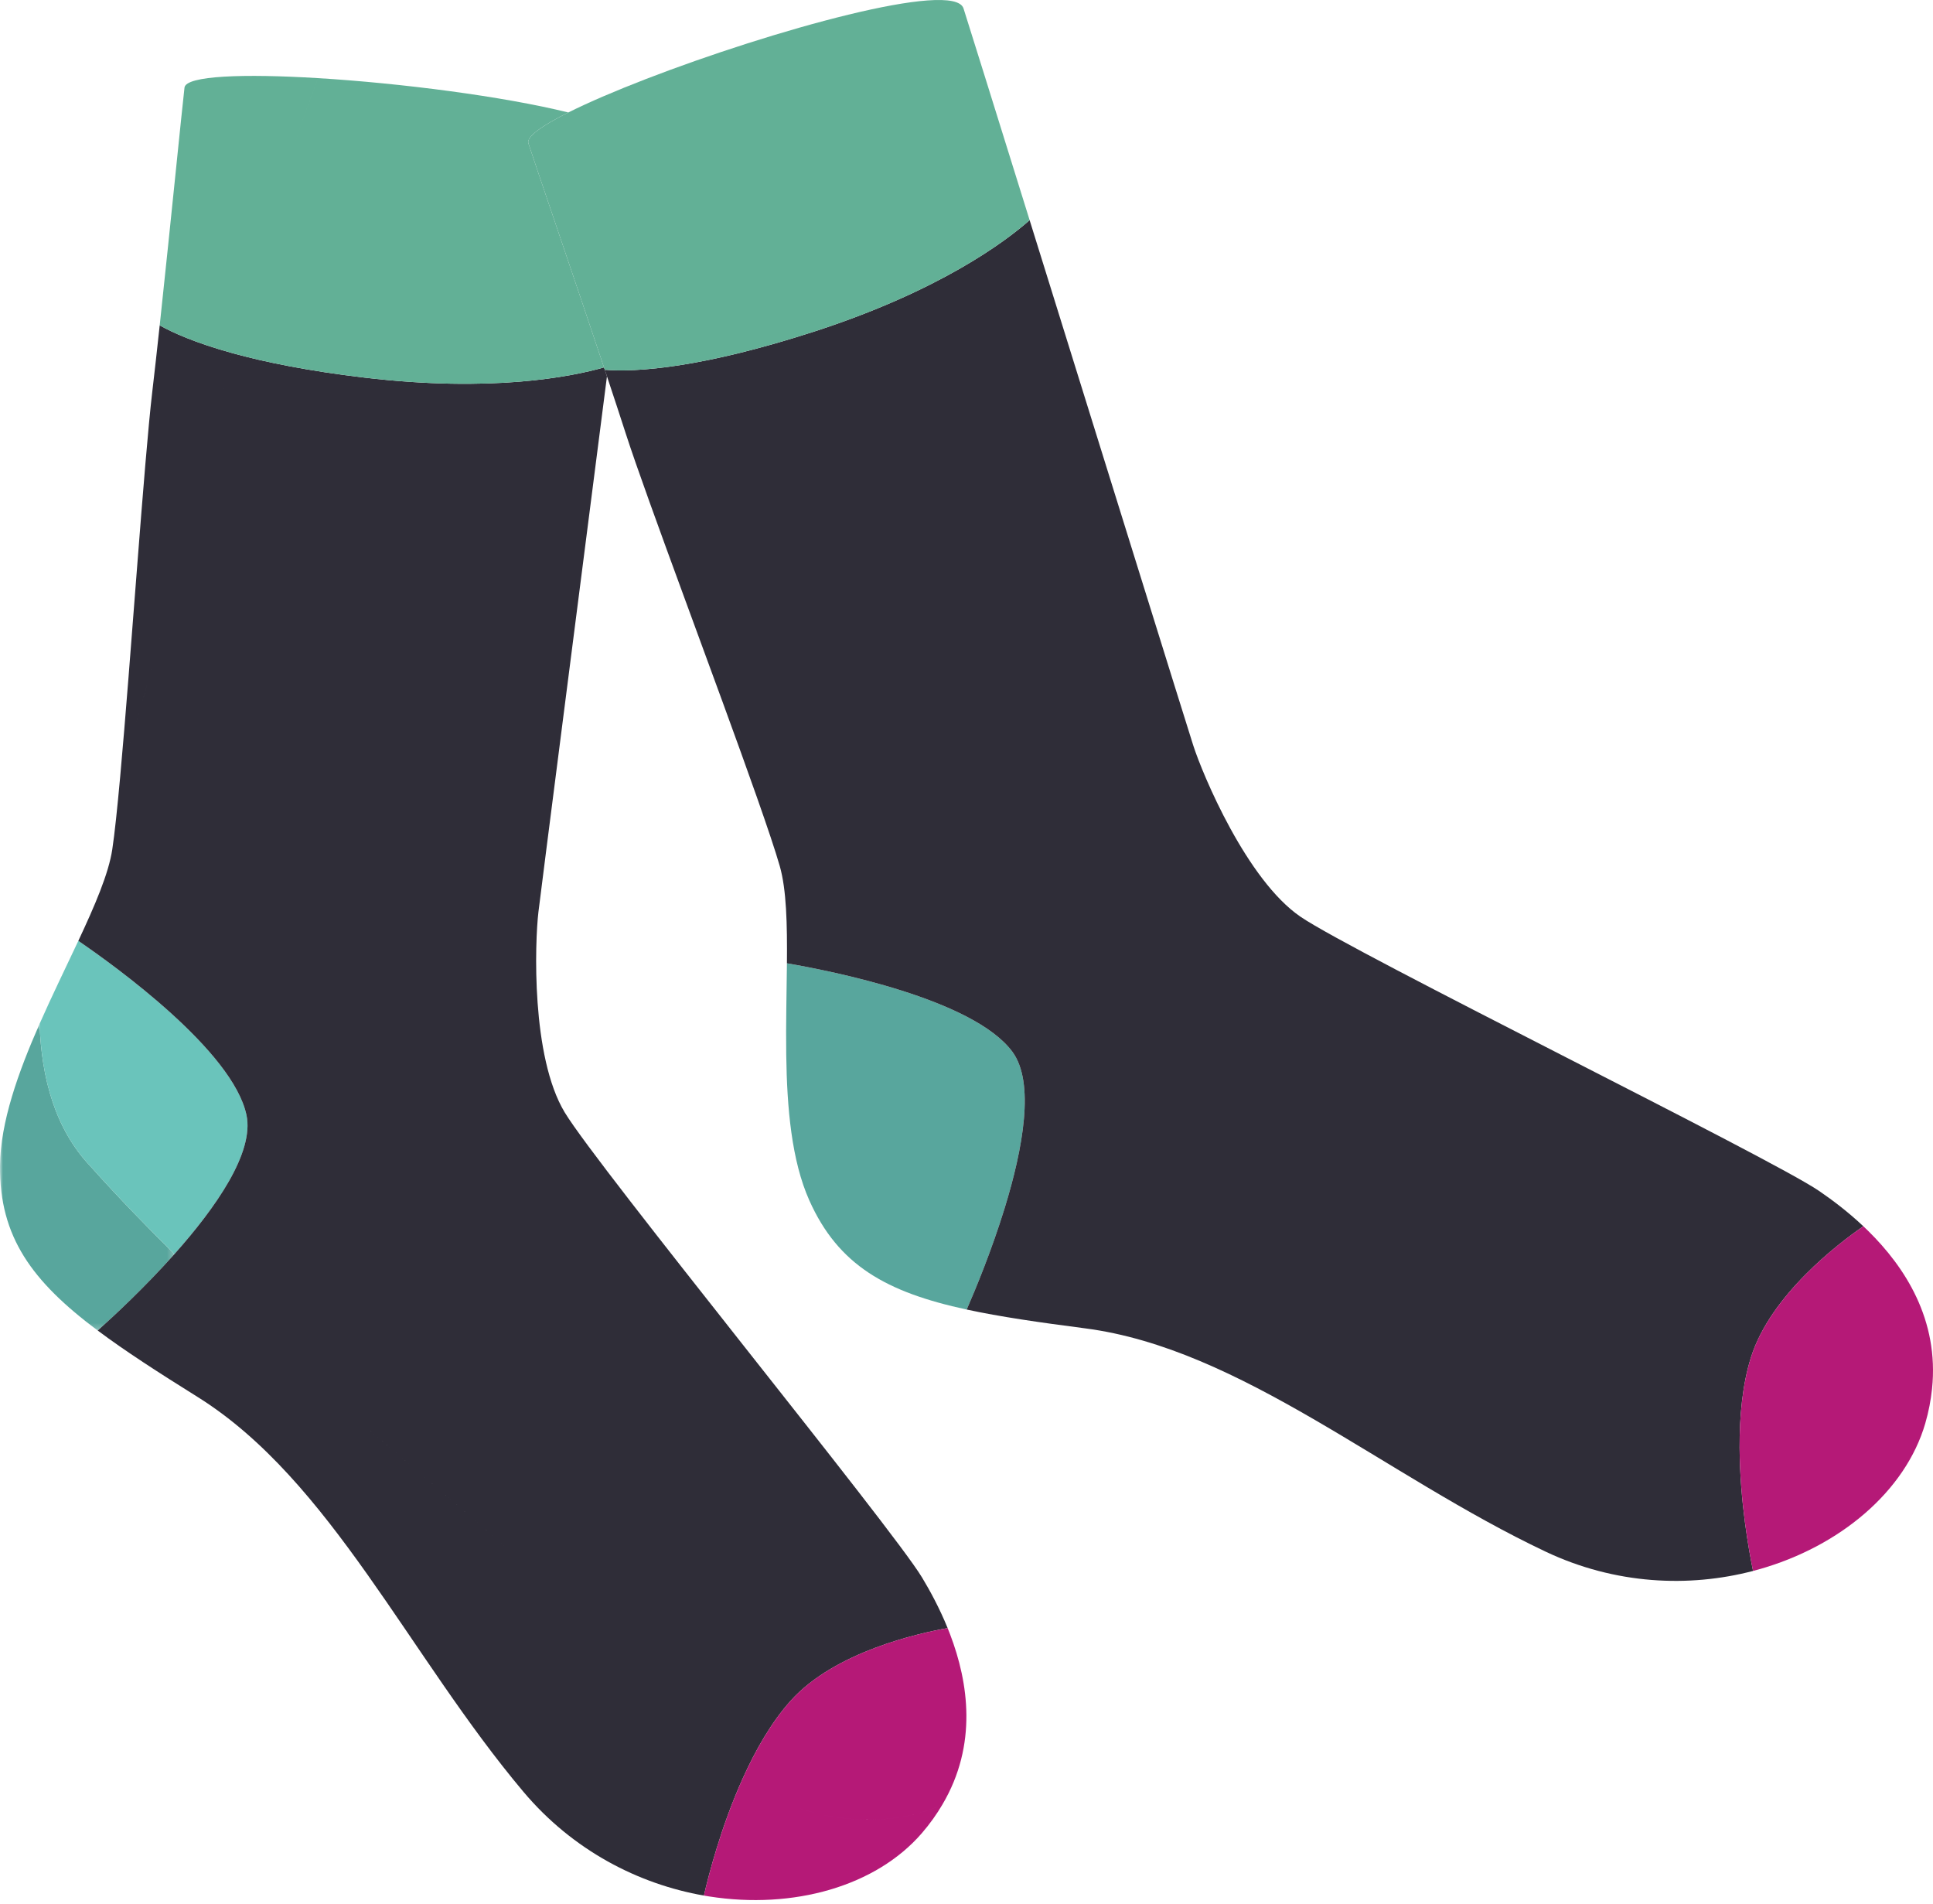<?xml version="1.0" encoding="UTF-8"?>
<svg width="330px" height="325px" viewBox="0 0 330 325" version="1.1" xmlns="http://www.w3.org/2000/svg" xmlns:xlink="http://www.w3.org/1999/xlink">
    <!-- Generator: Sketch 49.3 (51167) - http://www.bohemiancoding.com/sketch -->
    <title>Page 1</title>
    <desc>Created with Sketch.</desc>
    <defs>
        <polygon id="path-1" points="0 0.445 29.783 0.445 29.783 52.787 0 52.787"></polygon>
        <polygon id="path-3" points="0.98 0.99 34 0.99 34 39.674 0.98 39.674"></polygon>
        <polygon id="path-5" points="0.266 0.685 65.777 0.685 65.777 62.939 0.266 62.939"></polygon>
    </defs>
    <g id="Page-1" stroke="none" stroke-width="1" fill="none" fill-rule="evenodd">
        <g transform="translate(0, -1)">
            <g id="Group-3" transform="translate(0, 175.315)">
                <mask id="mask-2" fill="white">
                    <use xlink:href="#path-1"></use>
                </mask>
                <g id="Clip-2"></g>
                <path d="M16.679,52.787 C19.515,50.249 24.769,45.361 29.783,39.734 C24.903,34.928 20.096,29.961 15.415,24.731 C9.428,18.415 7.076,9.732 6.754,0.445 C3.106,8.721 0.069,17.219 0.001,24.665 C-0.108,36.788 5.443,44.387 16.679,52.787" id="Fill-1" fill="#58A69D" mask="url(#mask-2)"></path>
            </g>
            <path d="M29.784,215.049 C36.852,207.114 43.439,197.705 42.079,191.314 C39.75,180.363 19.73,165.932 13.373,161.588 C11.278,166.059 8.909,170.871 6.755,175.76 C7.077,185.047 9.429,193.73 15.415,200.046 C20.097,205.276 24.903,210.242 29.784,215.049" id="Fill-4" fill="#6AC4BB"></path>
            <path d="M123.464,301.238 C123.985,301.852 124.543,302.442 125.135,303.007 C124.543,302.442 123.985,301.852 123.464,301.238 Z M126.828,304.484 C123.088,312.753 120.941,321.19 120.169,324.546 C109.02,322.59 97.809,316.865 89.356,306.827 C69.793,283.594 56.431,253.614 33.721,239.431 C27.03,235.254 21.372,231.61 16.68,228.102 C19.515,225.564 24.77,220.676 29.784,215.049 C51.914,236.843 75.751,255.002 98.334,275.833 C75.752,255.002 51.914,236.843 29.784,215.049 C36.852,207.115 43.438,197.706 42.079,191.314 C39.75,180.364 19.729,165.932 13.372,161.588 C16.201,155.553 18.539,150.128 19.166,145.992 C19.565,143.362 20.023,138.993 20.514,133.614 C27.961,109.401 33.438,85.079 39.721,61.29 C45.188,62.796 52.501,64.304 62.225,65.453 C83.917,68.015 97.441,65.326 103.114,63.715 C103.159,63.849 103.204,63.984 103.248,64.117 C103.375,64.498 103.495,64.86 103.62,65.235 C98.837,102.567 92.319,153.281 91.92,156.663 C91.303,161.89 90.666,181.35 96.402,190.86 C102.137,200.371 152.196,261.599 157.409,270.251 C158.775,272.517 160.389,275.473 161.779,278.891 C156.915,279.748 142.536,282.901 135.007,291.263 C131.71,294.924 129.002,299.676 126.827,304.484 Z M27.264,56.535 C29.362,57.718 33.241,59.502 39.721,61.289 C33.438,85.079 27.961,109.401 20.514,133.613 C22.333,113.656 24.604,79.665 26.001,67.826 C26.372,64.686 26.806,60.781 27.264,56.535 Z" id="Combined-Shape" fill="#2F2D38"></path>
            <path d="M126.827,304.484 C129.002,299.676 131.71,294.924 135.007,291.263 C142.535,282.901 156.915,279.747 161.779,278.891 C161.924,279.248 162.068,279.611 162.208,279.979 C165.331,288.184 166.919,298.797 160.889,309.004 C151.736,313.215 139.658,312.083 130.808,307.145 C139.658,312.084 151.736,313.215 160.89,309.005 C159.92,310.648 158.772,312.281 157.381,313.89 C149.529,322.977 135.427,326.948 121.09,324.698 C120.783,324.65 120.477,324.6 120.17,324.546 C120.94,321.19 123.089,312.754 126.827,304.484 Z" id="Combined-Shape" fill="#B51977"></path>
            <path d="M48.467,31.047 C50.28,25.426 52.212,19.853 54.3,14.336 C68.349,15.192 85.757,17.418 97.024,20.197 C92.516,22.453 89.85,24.345 90.205,25.452 C91.255,28.707 97.802,47.81 102.871,62.985 C102.953,63.23 103.034,63.472 103.114,63.715 C97.441,65.326 83.917,68.015 62.225,65.453 C52.502,64.304 45.188,62.796 39.721,61.289 C40.023,60.145 40.327,59.002 40.633,57.86 C40.327,59.002 40.023,60.145 39.72,61.289 C33.24,59.502 29.362,57.717 27.263,56.535 C27.306,56.142 27.348,55.747 27.391,55.349 C29.098,39.441 31.097,19.346 31.498,15.95 C31.739,13.901 41.661,13.566 54.299,14.336 C52.211,19.853 50.28,25.426 48.467,31.047 Z M47.151,35.196 C44.913,42.38 42.849,49.637 40.879,56.948 C42.849,49.637 44.913,42.38 47.151,35.196 Z" id="Combined-Shape" fill="#62B096"></path>
            <path d="M171.518,207.197 C169.302,214.4 166.559,221.032 165.036,224.52 C151.322,221.559 143.113,216.962 138.167,205.892 C135.129,199.094 134.352,190.101 134.226,181.06 C134.149,175.718 134.3,170.356 134.344,165.418 C141.931,166.722 166.143,171.512 172.819,180.498 C176.714,185.744 174.643,197.042 171.518,207.197 Z" id="Combined-Shape" fill="#58A69D"></path>
            <path d="M117.048,66.09 C116.882,65.144 116.717,64.199 116.554,63.254 C122.153,62.349 129.429,60.676 138.748,57.673 C160.457,50.677 171.705,42.17 175.778,38.58 C187.011,74.65 202.653,124.955 203.714,128.246 C205.328,133.255 212.85,151.215 222.024,157.475 C231.196,163.734 302.199,198.571 310.539,204.268 C312.724,205.76 315.424,207.776 318.11,210.305 C314.043,213.108 302.282,221.961 298.916,232.698 C297.442,237.4 296.958,242.847 296.982,248.125 C295.185,247.674 293.471,247.047 291.884,246.235 C251.807,228.756 211.624,221.768 171.518,207.198 C169.302,214.401 166.559,221.033 165.035,224.521 C170.762,225.757 177.426,226.714 185.247,227.729 C211.799,231.172 236.428,252.87 263.886,265.851 C275.75,271.46 288.327,271.999 299.28,269.137 C298.582,265.764 297.025,257.2 296.982,248.125 C295.185,247.674 293.471,247.047 291.884,246.235 C251.807,228.756 211.624,221.768 171.518,207.198 C174.643,197.042 176.715,185.745 172.819,180.498 C166.144,171.511 141.931,166.722 134.344,165.419 C134.403,158.754 134.272,152.848 133.12,148.826 C132.389,146.269 130.986,142.106 129.194,137.01 C128.298,130.21 127.268,123.462 126.159,116.756 C127.268,123.462 128.298,130.21 129.194,137.011 C122.54,118.107 110.456,86.255 106.799,74.908 C105.921,72.181 104.822,68.847 103.621,65.236 C103.496,64.861 103.374,64.498 103.249,64.117 C105.647,64.319 109.916,64.327 116.553,63.254 C116.717,64.199 116.882,65.144 117.048,66.09 Z M117.349,67.797 C119.965,82.575 122.872,97.42 125.437,112.464 C122.872,97.42 119.965,82.575 117.349,67.797 Z" id="Combined-Shape" fill="#2F2D38"></path>
            <path d="M323.207,243.652 C325.714,242.097 327.971,240.223 329.835,238.056 C329.636,239.953 329.272,241.916 328.678,243.959 C325.321,255.489 314.151,264.97 300.179,268.892 C299.879,268.976 299.581,269.058 299.279,269.137 C298.582,265.764 297.024,257.2 296.981,248.125 C296.958,242.847 297.441,237.4 298.916,232.698 C302.281,221.961 314.043,213.108 318.109,210.305 C318.391,210.57 318.671,210.84 318.952,211.116 C325.208,217.277 331.067,226.266 329.835,238.056 C327.971,240.223 325.714,242.097 323.207,243.652 Z" id="Combined-Shape" fill="#B51977"></path>
            <g id="Group-34" transform="translate(296, 209.315)">
                <mask id="mask-4" fill="white">
                    <use xlink:href="#path-3"></use>
                </mask>
                <g id="Clip-33"></g>
            </g>
            <path d="M110.266,14.493 C131.727,6.206 162.899,-2.499 164.49,2.437 C165.234,4.748 169.749,19.223 175.469,37.587 C175.572,37.918 175.674,38.245 175.777,38.579 C171.705,42.17 160.457,50.677 138.748,57.673 C129.428,60.676 122.152,62.348 116.554,63.254 C113.744,46.993 111.368,30.8 110.266,14.5 C111.368,30.799 113.744,46.993 116.554,63.254 C109.917,64.327 105.647,64.319 103.248,64.117 C103.204,63.984 103.159,63.848 103.114,63.715 C103.033,63.472 102.952,63.23 102.87,62.985 C97.802,47.81 91.254,28.707 90.205,25.452 C89.849,24.345 92.516,22.453 97.023,20.197 C100.515,18.45 105.11,16.484 110.266,14.494 Z" id="Combined-Shape" fill="#62B096"></path>
            <g id="Group-39" transform="translate(110, 0.315)">
                <mask id="mask-6" fill="white">
                    <use xlink:href="#path-5"></use>
                </mask>
                <g id="Clip-38"></g>
            </g>
        </g>
    </g>
</svg>